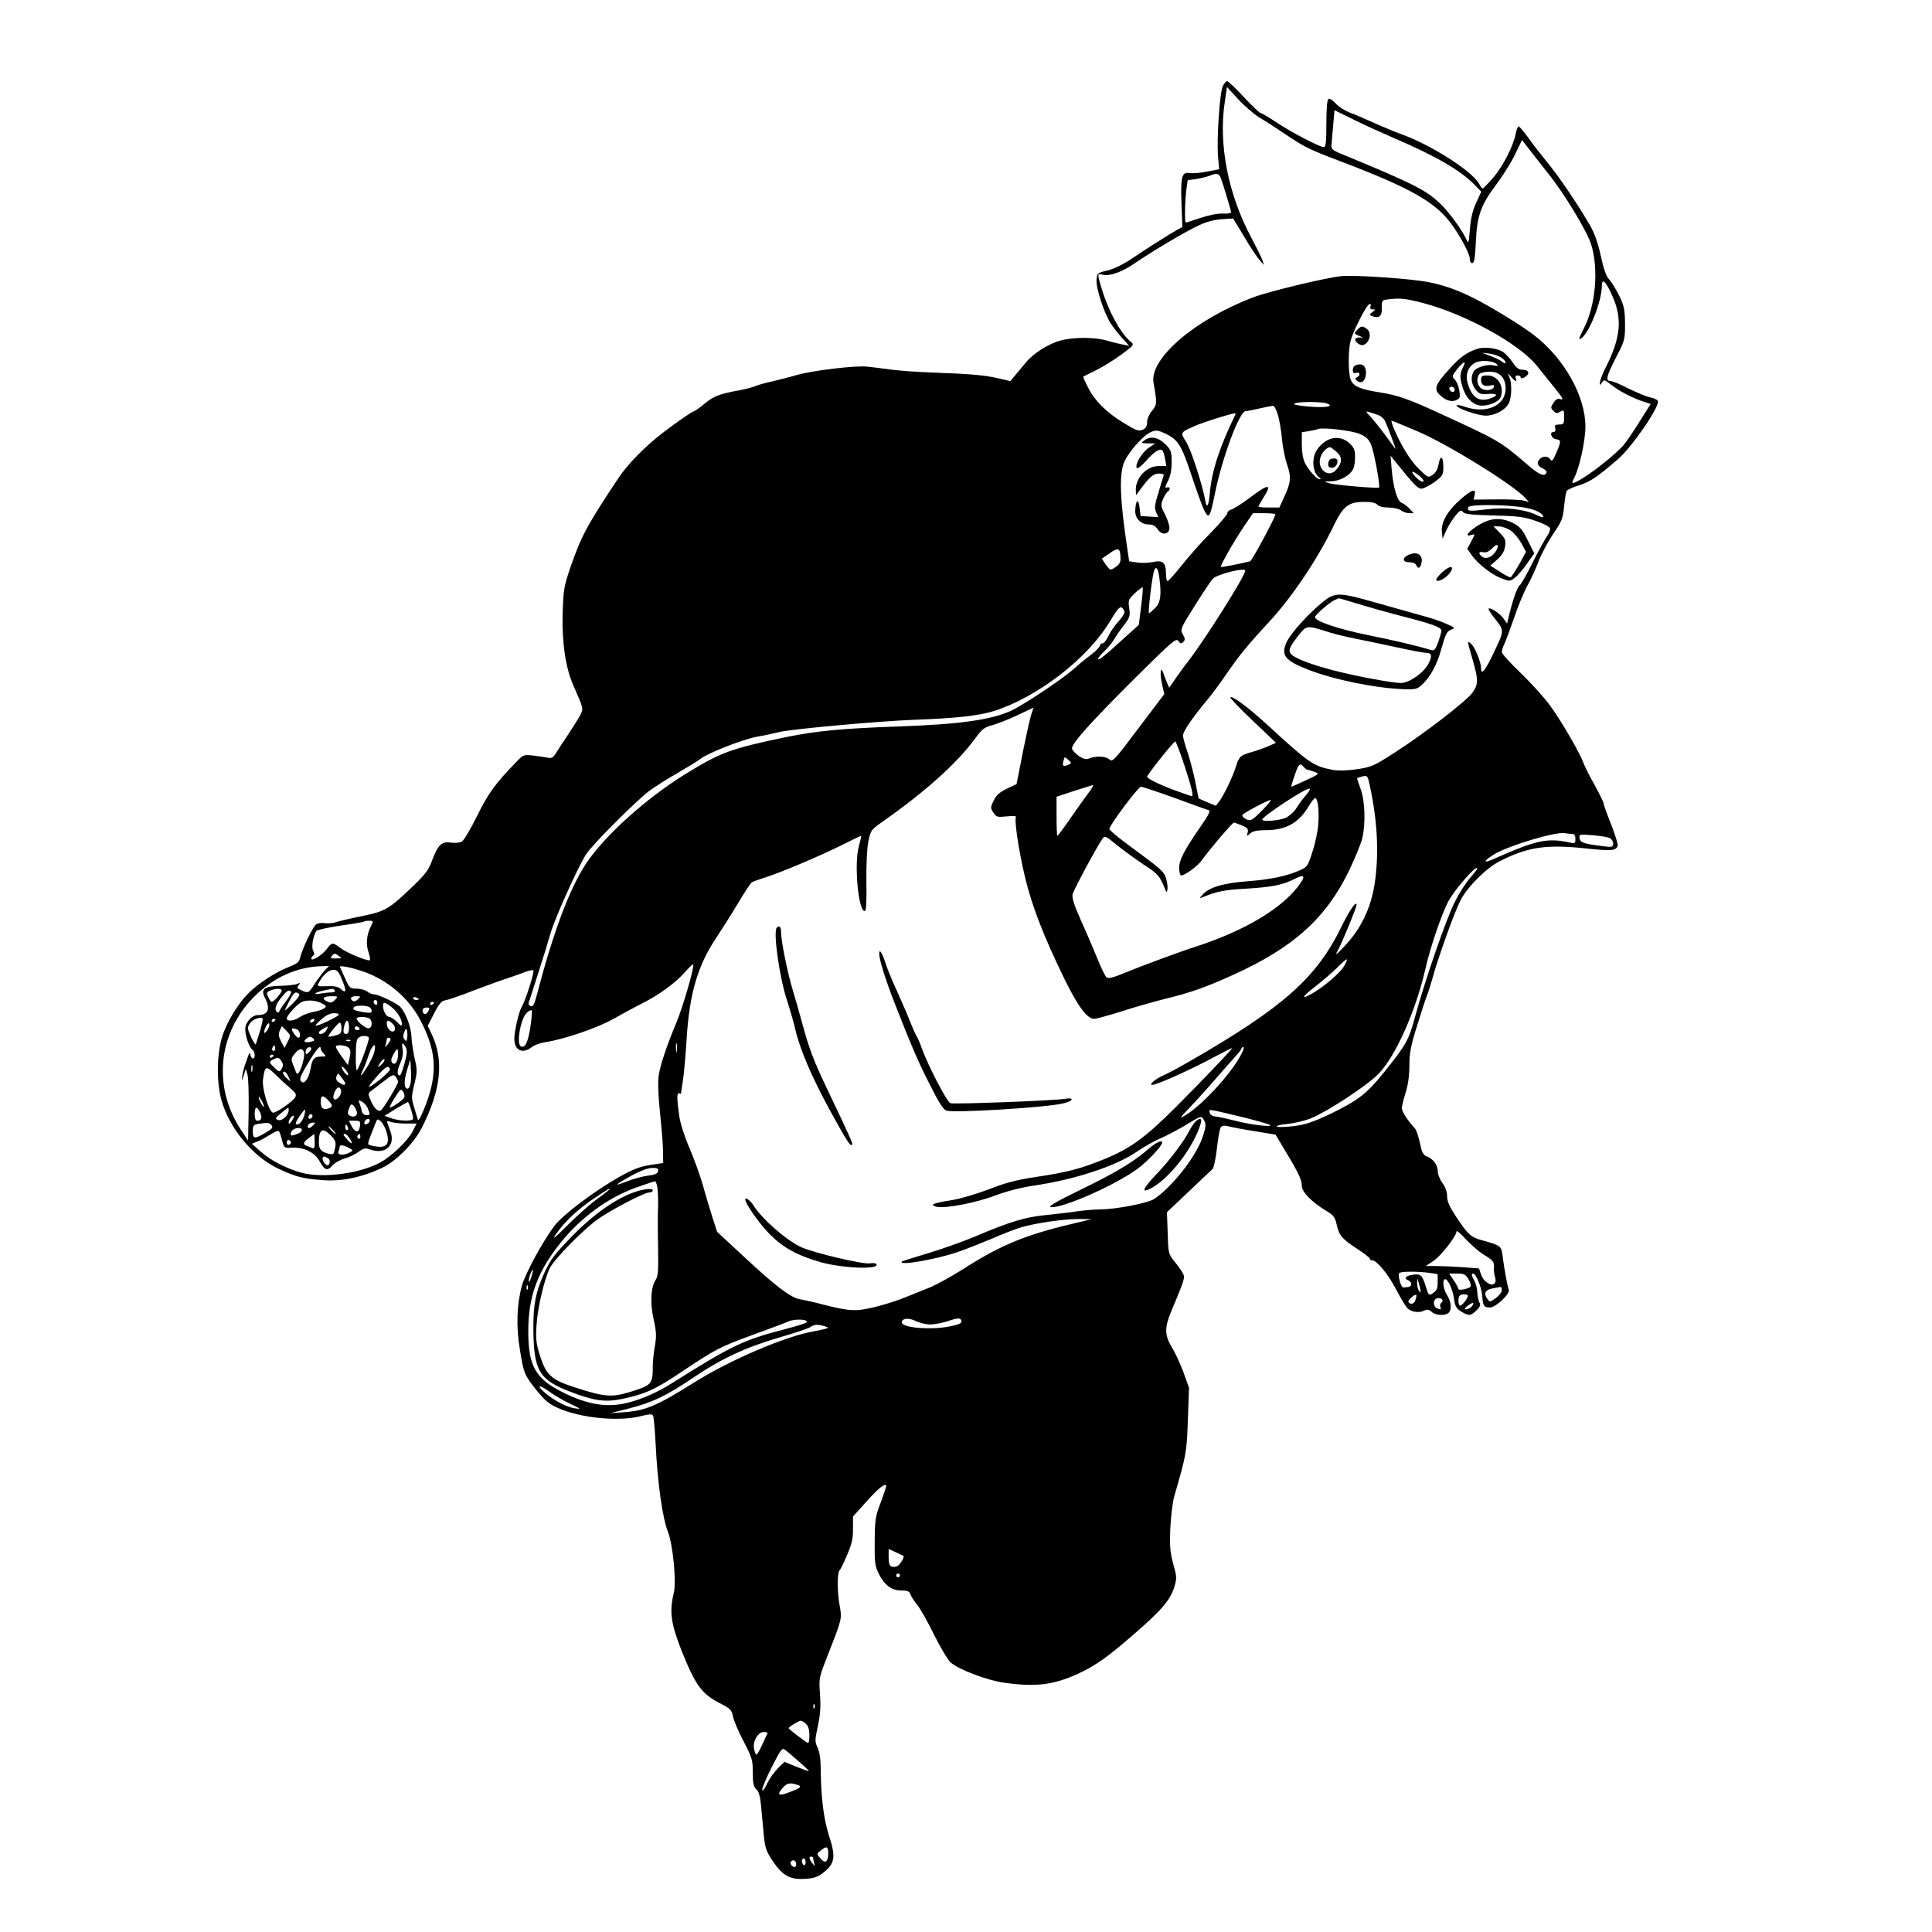 <?xml version="1.0" standalone="no"?>
<!DOCTYPE svg PUBLIC "-//W3C//DTD SVG 20010904//EN"
 "http://www.w3.org/TR/2001/REC-SVG-20010904/DTD/svg10.dtd">
<svg version="1.0" xmlns="http://www.w3.org/2000/svg"
 width="1024pt" height="1024pt" viewBox="0 0 1024 1024"
 preserveAspectRatio="xMidYMid meet">

<g transform="translate(0,1024) scale(0.1,-0.1)"
fill="#000000" stroke="none">
<path d="M6481 9783 c-17 -36 -33 -288 -25 -374 l6 -66 -66 -13 c-36 -7 -78
-10 -91 -7 -41 7 -48 -20 -43 -161 l5 -125 -29 -16 c-40 -22 -169 -104 -250
-159 -40 -26 -88 -49 -120 -56 -51 -12 -53 -14 -56 -48 -4 -43 38 -172 73
-229 14 -22 42 -58 63 -81 l37 -41 -30 6 c-16 3 -55 12 -85 21 -68 20 -178 20
-249 1 -64 -17 -146 -69 -186 -119 -17 -20 -41 -50 -55 -66 l-25 -30 -60 14
c-73 17 -145 24 -342 31 -84 3 -187 10 -230 16 -43 6 -100 13 -128 16 -63 6
-285 -20 -373 -45 -37 -11 -94 -25 -127 -33 -33 -7 -73 -18 -90 -25 -16 -7
-56 -17 -88 -23 -105 -19 -135 -31 -183 -71 -27 -22 -52 -40 -56 -40 -8 0 -76
-47 -156 -107 -98 -74 -195 -172 -245 -248 -166 -250 -195 -304 -253 -470 -35
-103 -38 -119 -42 -250 -4 -151 16 -285 56 -376 57 -130 55 -123 37 -160 -10
-19 -39 -65 -65 -104 -26 -38 -55 -83 -64 -98 -13 -21 -23 -27 -39 -24 -12 3
-47 8 -77 12 -54 6 -56 6 -92 -32 -114 -117 -151 -169 -210 -289 -34 -69 -70
-130 -81 -135 -11 -6 -37 -8 -58 -5 -48 8 -68 -12 -99 -95 -17 -49 -36 -73
-100 -135 -128 -123 -147 -134 -273 -160 -62 -12 -123 -27 -137 -32 -14 -5
-40 -7 -58 -5 -19 3 -39 0 -48 -8 -18 -15 -73 -130 -83 -174 -5 -24 -16 -33
-62 -51 -64 -24 -164 -89 -212 -138 -56 -56 -116 -155 -139 -230 -29 -90 -31
-240 -5 -334 40 -149 166 -302 302 -366 91 -43 128 -53 236 -61 99 -8 208 15
314 65 76 36 171 133 212 215 101 200 117 356 51 494 l-21 44 34 66 c26 51 40
67 59 69 14 2 81 25 150 52 69 26 150 56 180 65 30 10 72 25 93 33 20 8 40 12
44 9 7 -7 -41 -158 -61 -192 -16 -26 -40 -130 -40 -171 0 -61 43 -82 91 -45
13 11 45 23 71 27 98 14 277 75 362 123 47 27 114 63 150 81 89 44 180 110
229 166 23 26 43 45 45 43 9 -8 -55 -228 -89 -309 -52 -124 -87 -229 -94 -282
-5 -35 -2 -109 7 -195 8 -76 16 -167 16 -203 l1 -64 -70 -11 c-54 -8 -91 -23
-163 -63 -131 -74 -301 -202 -343 -259 -62 -81 -156 -255 -173 -318 -27 -99
-31 -218 -11 -335 21 -131 24 -137 89 -219 43 -53 66 -73 112 -93 122 -55 327
-74 444 -43 39 10 56 11 61 3 4 -6 10 -74 14 -152 10 -206 36 -393 66 -467 26
-69 45 -264 30 -323 -24 -98 -15 -162 43 -309 75 -185 106 -227 212 -280 45
-23 52 -31 59 -64 3 -21 29 -80 56 -132 45 -87 49 -99 49 -166 0 -58 4 -75 19
-89 13 -12 20 -37 25 -89 4 -40 10 -108 14 -152 7 -71 13 -87 49 -141 52 -77
92 -98 174 -92 47 3 66 11 96 35 58 46 63 83 28 190 -29 90 -44 205 -45 356 0
52 -6 91 -16 113 -16 33 -15 41 1 117 13 61 16 104 11 169 -6 86 -5 87 43 210
73 185 74 189 62 254 -14 71 -14 177 -2 190 6 5 24 42 41 83 25 58 32 88 31
139 l0 64 71 79 c65 72 95 96 105 86 2 -3 -11 -42 -28 -88 -30 -77 -32 -94
-33 -209 -1 -112 1 -130 22 -172 30 -60 68 -88 120 -88 31 0 42 -4 47 -19 3
-11 20 -37 37 -58 17 -21 57 -92 89 -158 33 -66 72 -132 87 -146 41 -37 195
-96 286 -108 166 -23 258 -12 388 47 94 43 163 92 309 220 139 121 183 174
204 244 13 43 12 54 -7 120 -16 61 -19 93 -15 188 3 63 12 140 21 170 64 221
66 232 72 405 l6 170 -30 83 c-17 46 -45 106 -62 133 -37 61 -38 103 -4 184
75 180 76 183 63 207 -7 13 -27 41 -45 63 -31 39 -32 43 -35 150 l-4 110 115
109 c63 60 120 114 127 120 6 6 17 56 23 110 6 55 15 105 21 112 7 8 20 10 42
4 18 -5 81 -17 140 -26 l108 -18 51 -86 c69 -113 88 -154 88 -186 0 -31 51
-84 125 -129 44 -26 51 -36 60 -77 12 -56 28 -75 111 -129 35 -23 64 -45 64
-50 0 -5 6 -9 13 -9 24 0 86 -75 127 -155 23 -44 49 -87 57 -96 19 -22 61 -30
90 -16 18 8 27 7 41 -6 22 -20 73 -22 90 -5 18 18 14 59 -8 93 -21 31 -27 85
-10 85 15 0 40 -55 47 -106 5 -37 12 -50 37 -65 41 -25 52 -24 82 6 20 20 23
29 14 44 -5 11 -10 35 -10 53 -1 18 -7 44 -15 58 -16 29 -18 40 -7 40 15 0 45
-74 48 -118 4 -54 9 -62 41 -62 31 0 108 73 100 94 -8 19 -25 117 -33 179 -6
53 -10 56 -108 83 -60 16 -76 31 -137 123 -36 55 -49 83 -49 110 0 24 -9 49
-25 71 -14 19 -25 48 -25 65 0 32 -27 66 -62 78 -10 3 -20 19 -24 34 -17 77
-26 103 -37 115 -33 34 -67 87 -67 104 0 10 9 48 20 82 13 42 20 92 20 144 0
66 7 104 41 212 22 72 45 142 51 156 6 14 19 54 29 90 31 114 117 353 149 416
36 72 138 174 210 210 151 76 247 90 466 66 123 -13 148 -11 158 14 3 7 -13
58 -34 113 -22 54 -40 104 -40 111 0 7 -22 51 -48 99 -27 47 -53 100 -59 116
-18 52 -116 221 -177 305 -32 44 -103 122 -157 174 -54 51 -99 101 -99 110 0
9 6 29 14 44 7 15 30 77 51 137 20 61 52 137 70 170 19 33 45 91 60 130 14 38
49 103 77 145 46 67 52 82 58 146 4 39 10 76 14 82 3 6 34 20 69 31 59 20 89
40 201 136 74 62 224 281 213 309 -3 8 -21 16 -41 20 -20 4 -70 25 -113 46
-43 22 -85 40 -94 40 -31 0 -26 23 24 121 49 94 50 98 50 183 -1 77 -5 95 -31
149 -17 34 -41 73 -53 86 -16 16 -30 57 -45 127 -16 73 -34 121 -61 167 -71
120 -158 248 -221 325 -35 43 -82 103 -104 135 -23 31 -45 57 -49 57 -4 0 -11
-17 -15 -37 -11 -63 -68 -175 -120 -235 -27 -31 -52 -57 -55 -57 -3 -1 -12 10
-19 24 -36 68 -260 210 -416 265 -28 10 -91 36 -140 58 -49 22 -109 48 -134
57 -25 10 -57 31 -72 48 -14 16 -31 26 -37 23 -7 -5 -11 -53 -11 -132 0 -96
-3 -124 -13 -124 -22 0 -177 81 -254 133 -39 26 -75 47 -80 47 -6 0 -46 38
-90 85 -43 47 -84 85 -89 85 -6 0 -16 -12 -23 -27z m194 -166 c30 -17 91 -57
137 -88 106 -71 125 -80 293 -144 370 -141 497 -213 584 -327 48 -64 101 -163
101 -188 0 -28 19 -34 24 -8 3 13 7 61 9 108 6 125 27 185 104 287 36 48 83
122 103 164 l37 77 52 -67 c28 -36 67 -86 87 -111 84 -104 205 -304 227 -374
41 -131 25 -323 -38 -446 -29 -57 -31 -67 -10 -50 43 36 105 197 105 274 0 46
22 25 57 -55 53 -120 43 -221 -38 -380 -16 -32 -29 -66 -29 -76 1 -17 1 -17
11 0 10 16 13 15 48 -12 42 -34 117 -72 173 -90 l37 -12 -61 -97 c-33 -53 -72
-110 -86 -125 -71 -76 -235 -197 -267 -197 -3 0 1 13 9 28 28 54 59 196 59
272 0 161 -114 363 -273 484 -63 49 -226 149 -317 195 -86 43 -155 68 -238 85
-94 19 -395 40 -470 32 -86 -10 -377 -80 -460 -111 -310 -117 -553 -325 -531
-453 19 -108 19 -117 -8 -149 -15 -18 -26 -43 -26 -60 0 -22 -7 -33 -24 -41
-21 -9 -34 -4 -103 38 -91 56 -151 116 -188 190 -15 29 -25 53 -23 54 2 1 32
17 68 34 36 18 96 55 134 83 67 50 69 52 49 68 -53 43 -115 156 -152 275 -26
85 -26 88 3 80 37 -9 101 13 168 59 98 67 277 173 343 203 38 18 83 30 121 32
l60 4 58 -96 c31 -53 68 -108 81 -123 l25 -28 -9 26 c-5 15 -32 69 -60 122
-122 228 -174 495 -139 719 l11 77 60 -65 c32 -35 83 -79 112 -97z m716 -110
c221 -95 351 -170 427 -249 l33 -34 -27 -59 c-19 -40 -29 -84 -33 -139 -7 -79
-7 -80 -21 -51 -24 52 -96 149 -142 191 -76 70 -145 104 -513 256 -52 21 -60
28 -58 49 1 13 5 60 9 104 l7 81 106 -52 c58 -29 154 -72 212 -97z m-921 -209
c12 -31 54 -171 55 -183 0 -5 -19 -8 -41 -7 -25 2 -72 -7 -118 -22 -42 -14
-79 -26 -81 -26 -7 0 -5 115 3 175 l7 50 45 6 c25 4 56 12 70 17 38 16 50 14
60 -10z m1072 -664 c223 -58 511 -216 604 -333 27 -33 71 -88 98 -122 38 -47
45 -60 28 -55 -16 5 -25 1 -38 -19 -16 -24 -16 -27 0 -43 13 -14 20 -14 36 -4
19 11 20 10 20 -28 0 -36 -2 -40 -26 -40 -21 0 -25 -4 -21 -20 3 -13 0 -20
-10 -20 -23 0 -10 -35 15 -38 27 -4 27 -11 0 -74 -17 -39 -23 -46 -30 -34 -11
19 -39 21 -56 4 -19 -19 -14 -37 13 -50 14 -6 24 -16 22 -22 -9 -26 -40 -13
-108 47 -139 119 -144 122 -469 271 -154 71 -216 92 -305 106 -104 16 -142 32
-156 67 -14 36 -14 159 0 209 16 55 83 187 99 192 7 2 10 -2 6 -12 -4 -11 0
-16 12 -16 16 0 16 -1 -2 -14 -17 -13 -18 -15 -2 -21 37 -15 53 -2 52 42 -1
40 1 42 30 46 67 8 91 6 188 -19z m-508 -533 c40 -15 -6 -23 -96 -16 -57 5
-85 10 -77 16 17 11 146 11 173 0z m-260 -63 c8 -29 18 -87 21 -128 4 -41 16
-101 27 -133 23 -66 20 -96 -17 -174 l-24 -53 -56 0 c-30 0 -55 2 -55 5 0 3
11 23 25 45 50 78 31 79 -72 1 -43 -32 -87 -60 -98 -62 -11 -3 -20 -11 -20
-19 0 -8 -40 -55 -88 -104 -49 -49 -118 -127 -154 -173 -37 -46 -70 -83 -75
-83 -4 0 -8 17 -8 38 0 60 -16 75 -70 63 -25 -5 -63 -6 -85 -2 l-40 6 -12 80
c-36 243 -41 367 -18 437 19 54 102 150 145 168 26 11 36 10 70 -5 73 -33 91
-61 144 -221 27 -82 58 -167 68 -188 26 -50 31 -41 58 91 39 190 129 432 162
434 7 0 40 6 73 14 33 7 65 14 72 14 7 1 19 -23 27 -51z m533 1 c12 -4 26 -17
32 -27 12 -23 63 -158 57 -151 -2 2 -25 33 -51 69 -26 36 -62 80 -79 99 -30
33 -30 33 -6 26 14 -4 35 -11 47 -16z m-759 4 c-82 -168 -125 -298 -135 -410
-6 -75 -17 -94 -25 -45 -15 82 -73 263 -99 306 -34 55 -35 53 41 87 41 19 193
67 213 68 5 1 7 -2 5 -6z m965 -89 c160 -68 509 -284 572 -354 l19 -21 -29 8
c-17 4 -83 7 -147 6 l-118 -1 6 24 c9 37 -14 30 -74 -22 -69 -60 -104 -121
-100 -171 l4 -38 20 45 c12 25 34 60 49 78 23 28 29 30 39 18 8 -11 44 -15
161 -18 126 -3 162 -7 222 -28 40 -13 75 -31 78 -39 3 -8 -4 -28 -16 -44 -11
-16 -46 -79 -77 -141 -30 -61 -61 -115 -68 -119 -12 -7 -40 -89 -59 -172 l-7
-30 -20 28 c-21 29 -78 64 -78 49 0 -5 14 -27 31 -48 53 -67 53 -63 -1 -178
-48 -101 -70 -128 -70 -88 0 32 -31 109 -51 128 -24 22 -24 22 6 -82 32 -109
31 -132 -2 -177 -35 -46 -250 -212 -408 -314 -113 -73 -124 -78 -203 -90 -55
-8 -100 -9 -131 -3 -100 19 -124 36 -349 243 -100 91 -181 151 -191 141 -3 -3
50 -59 118 -123 l124 -118 -34 -15 c-19 -9 -59 -24 -91 -33 -64 -18 -71 -24
-88 -80 -15 -50 -64 -152 -88 -183 l-18 -23 -45 19 -46 20 -17 85 c-9 47 -28
118 -41 158 -14 40 -25 81 -25 91 0 20 50 94 120 178 26 30 73 93 105 140 72
105 115 158 228 280 123 132 260 335 348 518 49 100 77 122 160 122 38 0 61
-5 69 -15 8 -9 30 -15 59 -15 26 0 56 -7 67 -15 10 -8 30 -15 43 -15 l24 0
-23 25 c-13 13 -31 27 -41 30 -23 8 -45 82 -53 180 l-6 70 20 -25 c106 -131
124 -150 144 -150 11 0 42 16 69 35 44 33 47 38 47 80 0 57 -16 67 -25 15 -5
-27 -15 -46 -32 -57 -24 -16 -25 -15 -73 32 -46 45 -96 127 -134 218 -8 20
-13 37 -10 37 3 0 65 -25 137 -56z m-306 -14 c33 -14 48 -28 60 -57 16 -38 50
-220 42 -227 -7 -6 -233 13 -264 23 -30 9 -30 9 10 10 46 1 98 29 116 63 7 12
12 43 11 68 0 37 -6 49 -31 72 -53 47 -126 31 -172 -38 -29 -45 -22 -122 15
-146 7 -5 8 -8 0 -8 -15 0 -59 49 -78 87 -10 20 -16 57 -16 97 l0 65 38 6 c20
4 42 8 47 11 25 10 181 -8 222 -26z m-123 -95 c32 -27 31 -60 -4 -97 -43 -46
-105 12 -79 74 10 25 33 47 49 48 3 0 18 -11 34 -25z m440 -128 c16 -13 25
-27 19 -30 -5 -3 -23 7 -38 23 -34 36 -22 40 19 7z m561 -168 c55 -10 95 -31
95 -49 0 -4 -17 1 -37 11 -63 30 -165 42 -266 29 -93 -11 -103 -10 -94 12 6
16 207 14 302 -3z m-1325 -35 c0 -15 -124 -246 -134 -249 -52 -13 -152 -33
-155 -30 -5 6 65 129 121 213 l49 72 59 0 c33 0 60 -3 60 -6z m-821 -235 c1
-18 -7 -32 -24 -43 -31 -21 -30 -21 -55 13 l-20 30 42 29 c47 33 56 28 57 -29z
m205 -95 c13 -96 8 -136 -21 -166 -15 -15 -30 -28 -33 -28 -6 0 13 168 25 218
9 36 22 25 29 -24z m456 31 c0 -27 -212 -363 -303 -481 -18 -22 -47 -63 -66
-90 l-34 -49 -13 30 c-7 17 -16 39 -19 50 -14 39 -18 -6 -6 -61 l12 -53 -137
-181 c-126 -168 -137 -180 -153 -166 -20 18 -67 21 -105 7 -19 -8 -32 -5 -58
12 -18 13 -34 30 -36 39 -5 24 99 140 336 376 195 193 215 211 227 195 11 -15
16 -16 27 -5 10 10 10 18 -3 40 -14 26 -13 30 64 152 43 69 86 133 95 142 24
25 172 62 172 43z m-552 -190 l-12 -97 -81 -73 c-99 -91 -135 -119 -135 -107
0 5 16 24 36 43 19 19 41 46 49 60 8 15 31 48 51 74 33 43 35 51 29 92 -6 42
-4 46 30 79 21 19 39 33 41 31 3 -2 -1 -48 -8 -102z m-88 -31 c0 -7 -15 -30
-34 -50 -19 -21 -42 -55 -52 -76 -9 -21 -23 -38 -31 -38 -7 0 -13 -6 -13 -12
-1 -7 -22 -29 -47 -48 -26 -19 -67 -53 -92 -76 -61 -54 -273 -195 -336 -223
-107 -47 -271 -70 -585 -81 -307 -11 -435 -23 -600 -56 -294 -61 -350 -81
-536 -196 -211 -130 -431 -329 -529 -477 -88 -135 -173 -362 -262 -703 -11
-42 -19 -55 -30 -51 -7 3 -13 11 -11 17 2 6 24 76 50 156 26 80 55 174 65 210
19 72 144 350 188 420 31 50 263 283 340 341 28 20 95 63 150 94 55 32 107 64
115 71 35 30 222 104 301 119 46 8 100 20 119 25 57 15 527 58 715 65 225 8
346 22 425 47 230 74 492 276 610 470 42 70 56 86 67 77 7 -6 13 -17 13 -25z
m-491 -531 c-10 -28 -35 -142 -65 -298 l-16 -81 -51 -24 c-39 -19 -57 -35 -70
-63 -18 -36 -18 -39 -2 -64 16 -24 21 -25 71 -20 30 3 52 2 49 -2 -10 -17 15
-183 48 -321 38 -156 96 -306 208 -537 72 -147 121 -213 158 -213 12 0 77 18
144 39 67 22 170 51 229 66 136 33 214 60 364 128 320 145 492 300 614 552 32
66 63 143 70 170 19 80 15 203 -9 265 -11 30 -19 55 -18 56 1 1 14 5 29 9 25
6 27 4 38 -47 42 -195 50 -369 25 -528 -20 -125 -72 -232 -155 -321 -49 -52
-56 -57 -40 -28 22 39 100 228 100 243 0 26 -39 -31 -82 -120 -132 -268 -306
-422 -790 -702 -59 -34 -126 -71 -150 -81 -41 -17 -81 -51 -61 -51 26 0 210
83 341 154 45 24 82 43 82 40 0 -6 -161 -175 -297 -311 -163 -163 -242 -220
-378 -276 -131 -53 -197 -70 -370 -96 -99 -15 -159 -31 -245 -65 -63 -24 -151
-50 -195 -57 -99 -15 -121 -25 -81 -35 45 -11 211 21 315 61 59 22 134 41 200
51 215 31 435 103 545 179 38 26 96 59 130 73 34 15 95 47 137 73 71 43 77 45
87 28 16 -25 15 -39 -4 -96 -35 -104 -163 -266 -257 -328 -34 -22 -199 -54
-282 -55 -33 0 -89 -5 -125 -10 -36 -6 -110 -14 -165 -20 -108 -10 -190 -34
-380 -115 -60 -25 -171 -65 -245 -87 -74 -22 -137 -42 -139 -44 -27 -25 179
10 295 50 38 13 117 44 177 69 59 26 131 54 160 62 72 22 229 45 307 44 l65
-1 -100 -24 c-253 -60 -381 -113 -581 -241 -60 -38 -138 -81 -174 -96 -36 -14
-94 -38 -129 -52 -35 -15 -106 -38 -158 -51 -105 -26 -136 -25 -278 11 -49 13
-107 26 -127 29 -48 9 -130 71 -299 229 l-138 128 -25 77 c-13 42 -37 120 -51
172 -15 52 -47 140 -71 196 -26 60 -48 129 -54 170 -13 89 -13 127 0 119 6 -3
10 -3 10 2 0 4 5 35 10 68 5 33 14 130 19 215 15 244 59 394 159 542 27 41 78
121 112 178 34 58 68 108 74 113 6 4 38 16 71 26 85 27 291 114 407 172 54 27
99 49 102 49 2 0 -3 -23 -11 -52 -28 -93 -3 -359 32 -346 6 2 9 60 7 153 -1
91 3 175 10 213 13 62 14 64 80 110 227 160 389 306 486 437 37 51 50 61 90
71 26 7 85 30 132 52 47 22 86 41 87 41 1 1 -2 -11 -8 -26z m809 -281 c37
-112 49 -162 39 -162 -1 0 -30 9 -62 21 -92 32 -175 71 -175 82 0 11 140 187
149 187 4 0 26 -58 49 -128z m-617 4 c-26 -11 -32 -6 -24 22 5 22 6 22 25 5
19 -17 19 -18 -1 -27z m1249 -11 c7 -8 16 -15 21 -15 4 0 20 -5 36 -11 28 -10
27 -11 -46 -45 -40 -19 -75 -34 -77 -34 -1 0 6 27 18 60 21 63 28 69 48 45z
m-1144 -142 c-20 -27 -63 -87 -96 -135 -34 -49 -63 -88 -66 -88 -2 0 -4 47 -4
104 l0 103 93 31 c50 16 96 30 100 31 5 1 -7 -20 -27 -46z m462 -23 c92 -34
173 -63 180 -65 8 -3 -5 -30 -42 -82 -89 -129 -116 -180 -116 -223 0 -22 5
-40 10 -40 21 0 89 50 111 82 38 54 161 198 169 198 4 0 23 -7 43 -15 29 -12
34 -18 30 -37 -6 -22 -5 -22 14 -5 14 12 37 17 80 17 109 0 177 38 230 128 14
23 29 42 33 42 15 0 23 -67 17 -138 -2 -37 -16 -103 -31 -147 -24 -76 -28 -81
-67 -98 -72 -31 -151 -48 -278 -58 -130 -10 -203 -32 -238 -72 -18 -20 -17
-20 2 -12 79 32 114 38 230 45 137 8 195 20 258 52 46 23 56 18 33 -18 -87
-131 -290 -255 -566 -344 -73 -23 -286 -102 -363 -134 -67 -28 -92 -34 -102
-26 -7 6 -29 50 -48 98 -20 48 -58 139 -87 202 -37 83 -49 122 -45 140 6 25
132 258 158 294 13 18 17 16 78 -34 35 -28 98 -74 140 -102 75 -48 86 -61 111
-123 11 -28 12 -29 16 -7 2 12 -2 38 -8 58 -12 36 -22 45 -204 179 -53 39 -96
75 -96 81 0 20 153 224 167 224 8 0 90 -27 181 -60z m695 17 c-16 -18 -39 -49
-51 -69 -12 -20 -38 -43 -56 -52 -32 -15 -126 -23 -126 -10 0 16 224 164 249
164 8 0 2 -13 -16 -33z m-235 -84 c-53 -53 -59 -56 -83 -45 -14 7 -23 17 -20
22 7 12 134 79 150 80 5 0 -16 -26 -47 -57z m1645 -123 c12 0 17 -8 17 -26 0
-25 -2 -26 -32 -19 -118 25 -176 12 -397 -86 -60 -27 -63 -16 -5 21 73 46 330
124 379 114 11 -2 28 -4 38 -4z m200 -22 c9 -5 17 -18 17 -29 0 -19 -4 -20
-54 -14 -102 13 -121 19 -124 42 -3 21 -1 22 70 16 40 -3 81 -10 91 -15z
m-703 -162 c0 -3 -17 -25 -38 -49 -21 -24 -57 -79 -79 -123 -44 -83 -161 -421
-213 -614 -34 -125 -46 -146 -168 -298 -90 -111 -135 -145 -283 -217 -92 -43
-130 -56 -194 -64 -44 -5 -84 -6 -88 -2 -4 4 21 11 58 14 36 4 92 17 124 30
86 35 297 173 357 235 90 91 199 336 249 557 24 108 83 282 120 355 34 65 155
203 155 176z m-5863 -303 c-24 -47 -29 -98 -13 -142 7 -23 10 -41 5 -41 -25 0
-125 42 -154 65 -42 32 -46 31 -73 -5 -23 -31 -82 -68 -82 -51 0 5 5 13 10 16
7 4 7 13 0 26 -11 19 0 79 17 105 5 6 62 18 127 28 66 9 122 19 125 21 2 3 15
5 28 5 22 0 23 -1 10 -27z m-158 -170 c2 -2 -10 -3 -29 -3 -28 0 -31 2 -20 15
10 12 16 13 29 3 9 -7 18 -14 20 -15z m5314 -45 c-21 -36 -108 -110 -172 -146
-61 -34 -49 -14 25 43 36 28 86 71 112 97 25 26 48 45 50 43 3 -2 -4 -19 -15
-37z m-5405 -25 c-14 -16 -37 -47 -52 -70 -29 -47 -33 -49 -70 -31 -22 9 -24
14 -13 26 10 14 9 14 -8 7 -11 -5 -51 -9 -88 -10 -86 -2 -107 -17 -83 -63 31
-60 18 -92 -37 -92 -32 0 -67 -39 -67 -74 0 -37 21 -98 37 -109 15 -9 18 -47
4 -47 -5 0 -11 8 -14 18 -3 14 -5 14 -9 2 -3 -8 -11 -31 -18 -50 -7 -19 -14
-48 -16 -65 -3 -28 -3 -28 8 5 l11 35 9 -32 c5 -18 7 -104 6 -190 l-3 -158
-38 57 c-150 227 -122 512 69 704 102 103 226 159 358 163 l40 1 -26 -27z
m210 -3 c129 -46 239 -140 301 -259 70 -134 85 -234 56 -357 -15 -66 -65 -186
-70 -169 -2 6 -10 34 -19 63 -16 50 -16 58 0 125 16 65 16 76 2 136 -8 36 -16
88 -17 116 -2 51 -30 126 -58 157 -18 20 -117 68 -142 68 -9 0 -25 7 -35 15
-11 8 -36 15 -56 15 -34 0 -38 3 -60 53 -13 28 -26 56 -28 61 -6 12 59 -1 126
-24z m-118 -36 c27 -63 27 -83 -1 -58 -16 14 -34 19 -75 17 -53 -2 -54 -1 -43
20 20 39 52 67 76 67 19 0 28 -10 43 -46z m-317 -61 c7 -7 -41 -63 -53 -63 -4
0 -12 11 -18 25 -11 23 -9 27 11 35 27 11 51 12 60 3z m282 -3 c3 -6 -4 -10
-18 -10 -14 0 -40 -3 -58 -6 -19 -4 -31 -3 -27 1 6 7 40 16 90 24 4 0 10 -3
13 -9z m-232 -6 c3 -4 -9 -27 -28 -52 -19 -25 -35 -49 -35 -54 0 -5 -4 -6 -10
-3 -18 11 -10 40 21 78 30 37 40 43 52 31z m42 -12 c7 -4 -6 -24 -32 -49 -24
-24 -43 -41 -43 -39 0 6 33 71 43 84 11 14 18 15 32 4z m191 -31 c-15 -16 -22
-18 -42 -9 -32 15 -21 28 23 28 35 0 36 -1 19 -19z m122 3 c-9 -9 -21 -13 -27
-10 -20 13 -11 26 16 26 25 0 26 -1 11 -16z m322 0 c0 -2 -7 -4 -15 -4 -8 0
-15 4 -15 10 0 5 7 7 15 4 8 -4 15 -8 15 -10z m-516 -21 c27 -14 28 -17 13
-28 -10 -7 -36 -15 -59 -19 -22 -4 -53 -16 -68 -26 -32 -22 -70 -26 -70 -7 1
14 50 70 75 84 27 15 75 13 109 -4z m296 1 c0 -8 -4 -12 -10 -9 -5 3 -10 10
-10 16 0 5 5 9 10 9 6 0 10 -7 10 -16z m80 -26 c26 -21 50 -61 50 -82 0 -17
-3 -16 -26 8 -15 14 -33 26 -40 26 -16 0 -34 31 -34 60 0 22 13 19 50 -12z
m220 28 c0 -3 -4 -8 -10 -11 -5 -3 -10 -1 -10 4 0 6 5 11 10 11 6 0 10 -2 10
-4z m-346 -22 c9 -3 16 -13 16 -21 0 -12 -8 -13 -42 -8 -51 9 -60 13 -53 26 7
10 55 12 79 3z m316 -24 c-12 -22 -30 -18 -30 6 0 8 9 14 20 14 18 0 19 -3 10
-20z m541 -85 c-13 -81 -29 -114 -51 -100 -24 15 0 149 33 178 11 10 22 15 25
12 3 -3 0 -43 -7 -90z m-1016 66 c-7 -12 -116 -63 -122 -57 -2 2 12 17 32 35
23 20 46 31 66 31 17 0 28 -4 24 -9z m-416 -83 c-11 -35 -21 -67 -23 -73 -1
-5 -13 12 -25 38 -20 45 -21 51 -7 72 14 21 50 36 67 28 4 -2 -2 -31 -12 -65z
m575 66 c22 -8 21 -54 -1 -54 -17 0 -63 37 -63 52 0 9 41 11 64 2z m-494 -8
c0 -3 -4 -8 -10 -11 -5 -3 -10 -1 -10 4 0 6 5 11 10 11 6 0 10 -2 10 -4z m205
-6 c-3 -5 -11 -10 -16 -10 -6 0 -7 5 -4 10 3 6 11 10 16 10 6 0 7 -4 4 -10z
m185 -35 c0 -24 -5 -35 -15 -35 -16 0 -18 12 -9 48 10 34 24 26 24 -13z m233
17 c22 -24 7 -52 -17 -33 -17 14 -22 51 -8 51 5 0 16 -8 25 -18z m-667 -34
c-19 -26 -22 -7 -4 25 7 13 13 17 15 10 3 -7 -3 -23 -11 -35z m394 12 c0 -25
-5 -31 -32 -38 -18 -5 -35 -8 -37 -6 -5 5 51 74 60 74 5 0 9 -13 9 -30z m-285
-71 l-17 -33 -18 34 c-14 27 -15 39 -7 58 l11 23 24 -24 c23 -24 24 -25 7 -58z
m205 61 c-11 -20 -40 -28 -40 -12 0 7 32 27 48 31 1 1 -2 -8 -8 -19z m175 10
c3 -5 -1 -10 -9 -10 -9 0 -16 5 -16 10 0 6 4 10 9 10 6 0 13 -4 16 -10z m-331
-6 c17 -6 23 -44 7 -44 -5 0 -16 11 -25 25 -16 25 -11 30 18 19z m584 -46 c-2
-18 -5 -19 -14 -7 -8 10 -9 21 -1 39 8 20 11 22 14 8 3 -10 3 -28 1 -40z
m-509 -19 c-33 -8 -46 1 -24 17 15 11 21 11 33 2 12 -11 11 -14 -9 -19z m306
22 c5 -9 -49 -158 -63 -173 -4 -4 -7 31 -6 78 0 62 4 88 15 95 18 11 46 11 54
0z m115 -9 c0 -5 -7 -17 -16 -28 -14 -17 -15 -17 -10 -1 3 10 6 23 6 28 0 5 5
9 10 9 6 0 10 -4 10 -8z m-213 -8 c-3 -3 -12 -4 -19 -1 -8 3 -5 6 6 6 11 1 17
-2 13 -5z m1730 -56 c-2 -13 -4 -5 -4 17 -1 22 1 32 4 23 2 -10 2 -28 0 -40z
m-1436 21 c8 -16 7 -36 -7 -85 -9 -35 -20 -64 -25 -64 -16 0 -15 27 3 66 12
27 16 53 12 73 -7 36 0 40 17 10z m-695 -16 c-10 -10 -19 5 -10 18 6 11 8 11
12 0 2 -7 1 -15 -2 -18z m394 12 c9 -10 9 -26 3 -52 l-9 -38 -32 44 c-18 24
-32 48 -32 53 0 14 57 9 70 -7z m135 -17 c-4 -18 -21 -54 -37 -80 -33 -53 -46
-64 -25 -20 8 15 22 51 31 80 19 57 42 72 31 20z m-335 13 c0 -5 -7 -14 -15
-21 -12 -10 -15 -10 -15 2 0 8 3 18 7 21 9 10 23 9 23 -2z m50 0 c0 -5 7 -17
16 -25 14 -15 13 -16 -14 -16 -36 0 -48 -13 -56 -65 -8 -46 -30 -80 -45 -70
-18 11 -13 26 36 107 43 71 63 93 63 69z m4874 -38 c-57 -104 -211 -269 -296
-317 -28 -16 -25 -11 24 40 31 32 92 99 135 149 43 49 93 106 110 125 18 19
33 38 33 43 0 4 5 7 10 7 6 0 -1 -21 -16 -47z m-4962 15 c4 -26 -22 -108 -34
-108 -4 0 -8 2 -8 4 0 2 -7 19 -15 39 -13 33 -13 37 6 61 25 32 46 33 51 4z
m498 -5 c0 -38 -16 -61 -30 -47 -9 9 -8 20 4 43 20 38 26 39 26 4z m-660 -7
c0 -3 -4 -8 -10 -11 -5 -3 -10 -1 -10 4 0 6 5 11 10 11 6 0 10 -2 10 -4z m50
-50 c0 -6 -5 -18 -10 -26 -7 -12 -13 -11 -34 10 -32 29 -32 34 -3 47 17 9 25
8 35 -5 6 -9 12 -21 12 -26z m521 1 c-13 -12 -20 -15 -16 -7 14 26 28 41 33
35 3 -3 -5 -16 -17 -28z m154 -104 c-3 -13 -9 -23 -15 -23 -19 0 -20 42 -3 97
l18 58 3 -54 c2 -30 1 -65 -3 -78z m-838 70 c-3 -10 -5 -4 -5 12 0 17 2 24 5
18 2 -7 2 -21 0 -30z m508 -21 c-6 -7 -34 29 -34 43 0 6 9 -1 20 -14 11 -13
17 -26 14 -29z m222 31 c4 -11 -95 -93 -111 -93 -4 0 14 24 41 54 46 53 63 62
70 39z m-602 -33 c22 -22 56 -53 75 -69 29 -25 33 -33 24 -48 -14 -23 -104
-85 -118 -80 -22 7 -58 129 -52 175 10 75 15 77 71 22z m64 -7 c13 -28 13 -28
-8 -9 -22 20 -27 36 -13 36 5 0 14 -12 21 -27z m301 -35 c0 -12 -14 -9 -35 6
-12 9 -16 19 -11 32 7 18 8 17 26 -6 11 -14 20 -28 20 -32z m280 8 c0 -13 -78
-143 -91 -151 -15 -10 -38 13 -55 54 -14 34 -14 37 6 51 11 8 42 32 68 52 42
33 48 35 60 21 6 -9 12 -21 12 -27z m-302 -47 c4 -20 -23 -54 -36 -45 -7 4 -7
15 1 36 12 31 30 35 35 9z m335 -35 c-5 -13 -63 -54 -77 -54 -3 0 8 23 26 51
28 46 33 50 44 34 7 -9 10 -23 7 -31z m-744 -49 c0 -5 -6 1 -14 15 -8 14 -14
30 -14 35 0 6 6 -1 14 -15 8 -14 14 -29 14 -35z m341 33 c25 -27 25 -35 0 -43
-28 -9 -40 2 -40 36 0 35 12 37 40 7z m210 -44 c13 -33 13 -34 -9 -34 -11 0
-21 9 -24 23 -2 12 -8 30 -12 41 -7 16 -6 17 14 7 12 -7 26 -23 31 -37z m228
-3 c7 -21 12 -43 12 -50 0 -15 -75 -13 -119 3 l-33 12 58 36 c33 20 62 36 65
37 3 1 11 -16 17 -38z m-286 -16 c3 -21 -19 -30 -40 -17 -10 7 -10 15 -2 37 9
24 13 26 25 14 7 -8 15 -23 17 -34z m-513 -1 c12 -28 7 -44 -15 -44 -9 0 -14
11 -14 35 0 41 12 45 29 9z m151 12 c0 -27 -36 -60 -56 -52 -17 7 -16 10 16
36 41 34 40 34 40 16z m84 -23 c-8 -33 -28 -57 -43 -52 -7 3 0 19 16 42 31 44
35 46 27 10z m4976 -15 c69 -17 132 -35 140 -40 23 -14 -100 0 -183 22 -39 10
-85 20 -102 22 -19 2 -31 9 -33 21 -4 20 -18 22 178 -25z m-4935 1 c-10 -15
-25 -10 -19 6 4 8 10 12 15 9 5 -3 7 -10 4 -15z m-109 -21 c-11 -15 -16 -18
-16 -7 0 16 21 42 28 34 2 -2 -3 -14 -12 -27z m414 3 c0 -12 -20 -25 -27 -18
-7 7 6 27 18 27 5 0 9 -4 9 -9z m89 -61 c18 -60 2 -84 -51 -77 -22 3 -42 8
-45 11 -4 3 2 25 12 48 9 24 21 54 26 67 9 22 11 22 28 7 10 -9 23 -34 30 -56z
m-141 33 c-4 -38 -24 -39 -43 -4 l-16 31 31 0 c28 0 31 -3 28 -27z m243 12
l57 0 -20 -40 c-27 -52 -111 -133 -174 -167 -107 -58 -299 -83 -411 -55 -82
22 -167 65 -223 115 l-45 40 27 11 c15 5 46 22 68 36 23 15 45 24 48 20 4 -4
11 -25 17 -48 10 -41 11 -42 50 -40 64 4 121 -23 148 -70 28 -51 41 -55 69
-24 13 14 41 30 63 36 23 6 55 22 74 35 27 20 37 23 61 14 80 -28 135 17 111
91 -7 20 -15 42 -18 50 -4 10 0 11 18 5 13 -5 49 -9 80 -9z m-712 -9 c10 -12
4 -19 -32 -40 -58 -34 -67 -33 -67 8 0 30 4 35 28 39 52 8 60 7 71 -7z m218
-3 c-9 -9 -19 -14 -23 -11 -10 10 6 28 24 28 15 0 15 -1 -1 -17z m187 -8 c3
-8 1 -15 -4 -15 -6 0 -10 7 -10 15 0 8 2 15 4 15 2 0 6 -7 10 -15z m-250 -25
c-5 -4 -20 -11 -32 -15 -20 -6 -23 -4 -20 11 2 10 14 21 28 24 25 6 39 -5 24
-20z m171 10 c10 -11 16 -20 13 -20 -3 0 -13 9 -23 20 -10 11 -16 20 -13 20 3
0 13 -9 23 -20z m-11 -29 c25 -26 28 -35 22 -66 -7 -34 -9 -36 -34 -30 -40 10
-52 24 -52 60 0 71 20 82 64 36z m-86 -32 c1 -29 -2 -39 -11 -35 -6 3 -20 9
-29 12 -25 9 -22 19 10 43 15 11 27 21 28 21 0 0 1 -18 2 -41z m186 16 c20
-31 10 -33 -15 -3 -21 24 -23 28 -10 28 5 0 16 -11 25 -25z m56 9 c0 -8 -5
-12 -10 -9 -6 4 -8 11 -5 16 9 14 15 11 15 -7z m-368 -29 c0 -5 -5 -11 -11
-13 -6 -2 -11 4 -11 13 0 9 5 15 11 13 6 -2 11 -8 11 -13z m307 -29 c24 -13
24 -14 3 -25 -32 -17 -65 -14 -58 5 3 9 6 20 6 25 0 13 21 11 49 -5z m-110
-55 c8 -5 11 -16 7 -26 -5 -14 -9 -15 -21 -5 -16 13 -21 40 -7 40 4 0 13 -4
21 -9z m1749 -68 c-2 -13 -17 -20 -53 -24 -28 -4 -75 -16 -105 -28 -69 -26
-74 -26 -30 1 74 45 126 67 158 68 27 0 33 -4 30 -17z m-4 -85 c3 -18 5 -64 4
-103 -2 -38 -2 -136 0 -217 2 -122 0 -152 -13 -172 -26 -39 -30 -124 -10 -211
14 -63 15 -88 6 -139 -6 -35 -11 -81 -11 -103 0 -101 -4 -105 -129 -143 -90
-27 -130 -23 -282 26 -130 42 -155 66 -189 175 -19 62 -21 88 -16 159 6 93 42
244 71 300 24 48 176 202 252 257 72 51 248 143 275 143 10 0 18 5 18 11 0 8
-14 9 -42 5 -104 -17 -242 -104 -371 -233 -109 -111 -127 -134 -163 -212 -45
-100 -58 -167 -57 -298 2 -217 31 -266 192 -328 129 -50 188 -58 276 -40 122
25 180 51 316 143 183 122 202 132 379 197 85 31 171 63 191 72 37 15 111 10
92 -7 -4 -4 -55 -20 -113 -35 -220 -57 -281 -86 -600 -287 -87 -55 -182 -94
-262 -109 -95 -17 -188 0 -304 56 -155 75 -194 141 -194 330 0 183 49 316 171
468 107 134 254 241 401 293 51 18 96 33 99 33 4 1 10 -14 13 -31z m-254 -12
c0 -2 -29 -25 -64 -50 -35 -25 -105 -87 -156 -138 -73 -73 -86 -83 -62 -48 43
64 118 134 203 190 81 53 79 52 79 46z m4630 -343 c55 -34 61 -41 58 -73 -1
-14 2 -36 6 -49 5 -14 4 -27 -3 -34 -17 -17 -59 11 -71 48 l-11 32 -91 7 c-50
3 -114 6 -141 6 l-50 0 42 28 c40 27 121 131 121 156 0 6 22 -12 48 -41 26
-28 67 -64 92 -80z m-5043 -119 c-6 -20 -13 -32 -14 -27 -4 11 14 63 21 63 2
0 -1 -16 -7 -36z m4757 20 l46 -7 0 -42 c0 -34 -5 -46 -24 -58 -23 -16 -24
-15 -40 38 -19 59 -26 65 -73 58 -35 -6 -43 -20 -18 -29 8 -4 15 -12 15 -20 0
-8 -7 -15 -15 -15 -8 -1 -20 -2 -27 -3 -12 -1 -30 62 -22 76 6 10 94 10 158 2z
m210 -35 c10 -17 14 -34 10 -39 -14 -12 -64 -21 -64 -12 0 5 -11 26 -25 46
l-24 36 42 0 c37 0 45 -4 61 -31z m-255 -59 c1 -13 0 -13 -9 0 -5 8 -9 26 -9
40 l1 25 8 -25 c4 -14 8 -32 9 -40z m-4732 8 c-3 -8 -6 -5 -6 6 -1 11 2 17 5
13 3 -3 4 -12 1 -19z m5163 -6 c0 -10 -14 -29 -32 -42 -30 -22 -32 -22 -45 -4
-21 29 -11 48 27 55 19 4 38 7 43 8 4 0 7 -7 7 -17z m-457 -50 c-5 -22 -27
-30 -38 -13 -5 9 35 45 42 38 1 -2 0 -13 -4 -25z m277 20 c0 -13 -30 -52 -41
-52 -10 0 -13 43 -2 53 9 10 43 9 43 -1z m-135 -21 c3 -5 0 -13 -6 -16 -5 -4
-8 -13 -5 -21 6 -16 4 -17 -18 -8 -16 6 -22 35 -9 47 9 10 31 9 38 -2z m155
-36 c-7 -8 -20 -15 -29 -15 -12 0 -10 5 9 20 28 21 39 18 20 -5z m-2868 -95
c24 1 68 9 98 20 39 13 57 15 62 7 11 -18 1 -25 -53 -36 -100 -22 -259 -9
-259 20 0 22 36 26 72 8 20 -10 57 -19 80 -19z m-562 -9 c23 -7 23 -8 5 -14
-11 -3 -38 -9 -60 -13 -147 -24 -449 -153 -640 -274 -195 -122 -254 -147 -369
-155 l-71 -5 99 25 c124 32 195 65 337 161 152 103 284 164 459 215 80 23 154
48 165 55 21 15 36 16 75 5z m-1348 -411 c59 -28 61 -30 23 -24 -43 7 -105 39
-154 80 -50 42 -36 49 18 10 27 -20 78 -50 113 -66z m1766 -806 c9 -5 -20 -52
-35 -56 -33 -9 -43 2 -43 48 l0 44 38 -17 c20 -10 38 -18 40 -19z m-18 -104
c0 -5 -4 -10 -10 -10 -5 0 -10 5 -10 10 0 6 5 10 10 10 6 0 10 -4 10 -10z
m-453 -702 c-3 -8 -6 -5 -6 6 -1 11 2 17 5 13 3 -3 4 -12 1 -19z m-45 -85 c12
-11 18 -30 18 -60 0 -25 -3 -43 -8 -41 -14 6 -101 73 -102 78 0 7 52 39 64 40
5 0 18 -7 28 -17z m-204 -50 c-3 -5 -15 -32 -28 -60 -13 -29 -27 -53 -31 -53
-3 0 -9 13 -12 30 -9 40 20 90 51 90 13 0 22 -3 20 -7z m164 -147 c32 -28 56
-51 55 -53 -2 -1 -31 9 -66 23 l-63 26 -34 -33 c-19 -19 -46 -56 -59 -84 -14
-29 -24 -42 -25 -30 0 10 23 65 52 122 45 88 54 101 67 90 9 -6 42 -34 73 -61z
m6 -131 c8 -8 -3 -15 -57 -35 -57 -22 -66 -13 -29 28 18 18 30 22 52 18 16 -4
32 -8 34 -11z m152 -359 c0 -45 -18 -56 -42 -25 -20 23 -20 24 2 41 32 26 40
22 40 -16z m-80 -25 c0 -5 3 -18 6 -28 5 -16 4 -16 -10 1 -18 23 -20 36 -6 36
6 0 10 -4 10 -9z m-40 -22 c0 -11 -4 -17 -10 -14 -5 3 -10 13 -10 21 0 8 5 14
10 14 6 0 10 -9 10 -21z m-50 -9 c0 -13 -5 -18 -15 -14 -8 4 -15 12 -15 20 0
8 7 14 15 14 8 0 15 -9 15 -20z"/>
<path d="M7196 8494 c-21 -20 -20 -23 7 -34 l22 -9 -23 0 c-26 -1 -25 -18 1
-35 40 -26 80 53 41 81 -23 17 -29 16 -48 -3z"/>
<path d="M7830 8391 c-55 -18 -91 -43 -149 -108 -79 -87 -85 -108 -40 -145 33
-28 69 -31 92 -9 12 12 -3 81 -23 100 -15 15 -15 18 13 54 34 43 52 49 31 10
-17 -34 -18 -54 -2 -105 18 -60 58 -98 103 -98 42 0 90 22 99 45 21 55 -15
115 -70 115 -29 0 -34 -3 -34 -24 0 -27 18 -37 50 -29 17 4 21 2 18 -8 -7 -20
-53 -23 -72 -4 -19 19 -21 56 -4 73 7 7 31 12 54 12 53 0 84 -33 84 -89 0 -92
-103 -137 -219 -96 -22 8 -41 10 -41 6 0 -15 112 -54 155 -54 50 0 106 31 123
68 15 32 16 109 1 138 -10 22 -10 22 10 0 22 -26 33 -30 25 -8 -4 9 0 15 10
15 9 0 16 -5 16 -10 0 -7 6 -7 20 0 30 16 25 40 -8 40 -22 0 -34 9 -53 37 -13
20 -36 45 -50 56 -30 21 -100 31 -139 18z m126 -46 c13 -8 24 -20 24 -26 0 -7
-6 -6 -16 2 -9 8 -37 22 -63 32 l-46 17 39 -4 c21 -3 49 -12 62 -21z m-22 -36
c8 -9 5 -10 -15 -6 -35 9 -97 -10 -109 -33 -16 -30 -12 -65 11 -95 19 -23 28
-26 65 -23 49 4 58 -7 18 -22 -62 -24 -102 1 -124 76 -15 49 0 91 40 112 28
15 97 10 114 -9z m-224 -135 c0 -17 -22 -14 -28 4 -2 7 3 12 12 12 9 0 16 -7
16 -16z"/>
<path d="M7183 8303 c-7 -2 -13 -14 -13 -25 0 -14 5 -18 15 -15 20 8 29 -10
10 -21 -15 -8 -15 -10 -1 -21 23 -19 46 3 46 44 0 38 -22 53 -57 38z"/>
<path d="M6064 7905 c-18 -13 -16 -14 20 -15 l39 0 -34 -23 c-36 -24 -75 -89
-64 -107 4 -6 23 8 47 35 44 50 76 71 88 58 5 -4 12 -25 15 -45 l7 -38 -40 0
c-64 0 -123 -61 -122 -127 l1 -28 17 23 c54 74 75 92 104 92 20 0 29 -4 25
-12 -5 -16 -22 -70 -38 -126 -9 -32 -9 -48 -1 -68 l12 -25 -47 3 -48 3 -5 45
c-6 52 -21 40 -23 -17 -1 -42 30 -73 74 -73 20 0 34 -8 45 -26 21 -31 58 -29
62 4 2 13 -8 45 -22 73 -24 46 -25 51 -12 83 8 18 19 37 25 40 17 11 13 29 -4
22 -12 -4 -11 3 5 34 14 27 20 59 20 101 0 56 -3 64 -34 95 -37 37 -78 45
-112 19z"/>
<path d="M7872 7475 c-67 -29 -127 -88 -72 -70 19 6 19 5 -2 -34 l-21 -40 23
-33 c32 -46 105 -103 157 -123 43 -17 46 -17 71 2 15 11 44 44 65 75 l39 55
-34 68 c-28 57 -41 73 -77 92 -50 26 -101 29 -149 8z m135 -47 c18 -13 43 -43
57 -68 l24 -45 -36 -66 c-21 -36 -41 -67 -45 -69 -5 -1 -31 12 -58 30 l-50 32
36 32 c25 22 38 42 42 69 5 34 2 42 -28 73 l-33 34 29 0 c16 0 44 -10 62 -22z
m-81 -113 c-19 -29 -52 -41 -71 -25 -22 18 -18 28 8 23 15 -3 30 4 47 22 28
30 40 16 16 -20z"/>
<path d="M7463 7298 c-33 -16 -29 -38 7 -38 18 0 33 -6 36 -15 9 -21 21 -19
27 7 13 47 -22 69 -70 46z"/>
<path d="M7643 7206 c-21 -19 -34 -38 -30 -42 11 -11 56 15 74 43 24 37 -4 36
-44 -1z"/>
<path d="M7013 7051 c-78 -63 -172 -167 -194 -215 -31 -70 -9 -97 116 -146
140 -54 359 -98 508 -103 57 -2 69 1 93 23 46 43 81 107 105 196 20 72 28 88
49 96 24 10 24 11 -25 32 -27 13 -88 33 -135 45 -47 13 -154 43 -238 67 -193
55 -215 56 -279 5z m183 -11 c55 -17 162 -47 239 -67 159 -41 205 -58 205 -76
0 -6 -8 -34 -17 -60 -15 -41 -21 -47 -38 -42 -74 22 -192 50 -335 79 -157 32
-280 73 -280 95 0 12 78 80 105 91 11 5 21 9 21 9 1 1 46 -13 100 -29z m-152
-151 c32 -10 93 -25 135 -33 42 -8 139 -29 215 -45 77 -17 150 -31 162 -31 33
0 37 -15 15 -58 -25 -48 -102 -102 -146 -102 -45 0 -233 35 -350 65 -120 31
-203 62 -229 85 -21 21 -14 39 41 108 39 48 41 48 157 11z"/>
<path d="M7047 7803 c-4 -3 -7 -15 -7 -25 0 -29 44 -20 48 10 3 16 -2 22 -16
22 -10 0 -22 -3 -25 -7z"/>
<path d="M4117 5323 c-20 -20 14 -265 55 -387 16 -50 36 -119 44 -155 24 -103
88 -252 180 -421 91 -166 111 -197 120 -188 5 6 -5 30 -128 288 -76 159 -99
219 -137 360 -16 58 -38 137 -50 175 -27 89 -61 257 -61 301 0 32 -9 42 -23
27z"/>
<path d="M4660 5184 c0 -30 34 -138 79 -254 97 -247 125 -312 189 -438 52
-103 72 -134 90 -139 48 -12 508 16 609 37 29 6 53 16 53 22 0 6 -11 8 -27 5
-45 -10 -599 -31 -616 -24 -18 7 -115 193 -149 285 -11 31 -24 62 -28 67 -5 6
-22 44 -38 85 -16 41 -48 113 -69 160 -22 47 -48 110 -58 140 -19 61 -35 85
-35 54z"/>
<path d="M6335 4294 c-8 -9 -23 -30 -31 -47 -31 -60 -108 -162 -178 -234 -71
-75 -80 -101 -23 -70 100 55 225 218 262 345 7 26 -7 29 -30 6z"/>
<path d="M6089 4152 c-79 -69 -169 -124 -358 -216 -138 -67 -179 -92 -161 -94
62 -7 342 117 459 203 52 38 131 122 131 139 0 16 -31 2 -71 -32z"/>
<path d="M3950 3883 c0 -23 75 -129 129 -184 73 -73 148 -114 271 -149 119
-33 314 -40 295 -10 -3 5 -19 7 -34 4 -33 -7 -293 54 -363 85 -79 36 -210 150
-255 223 -16 25 -43 45 -43 31z"/>
</g>
</svg>

